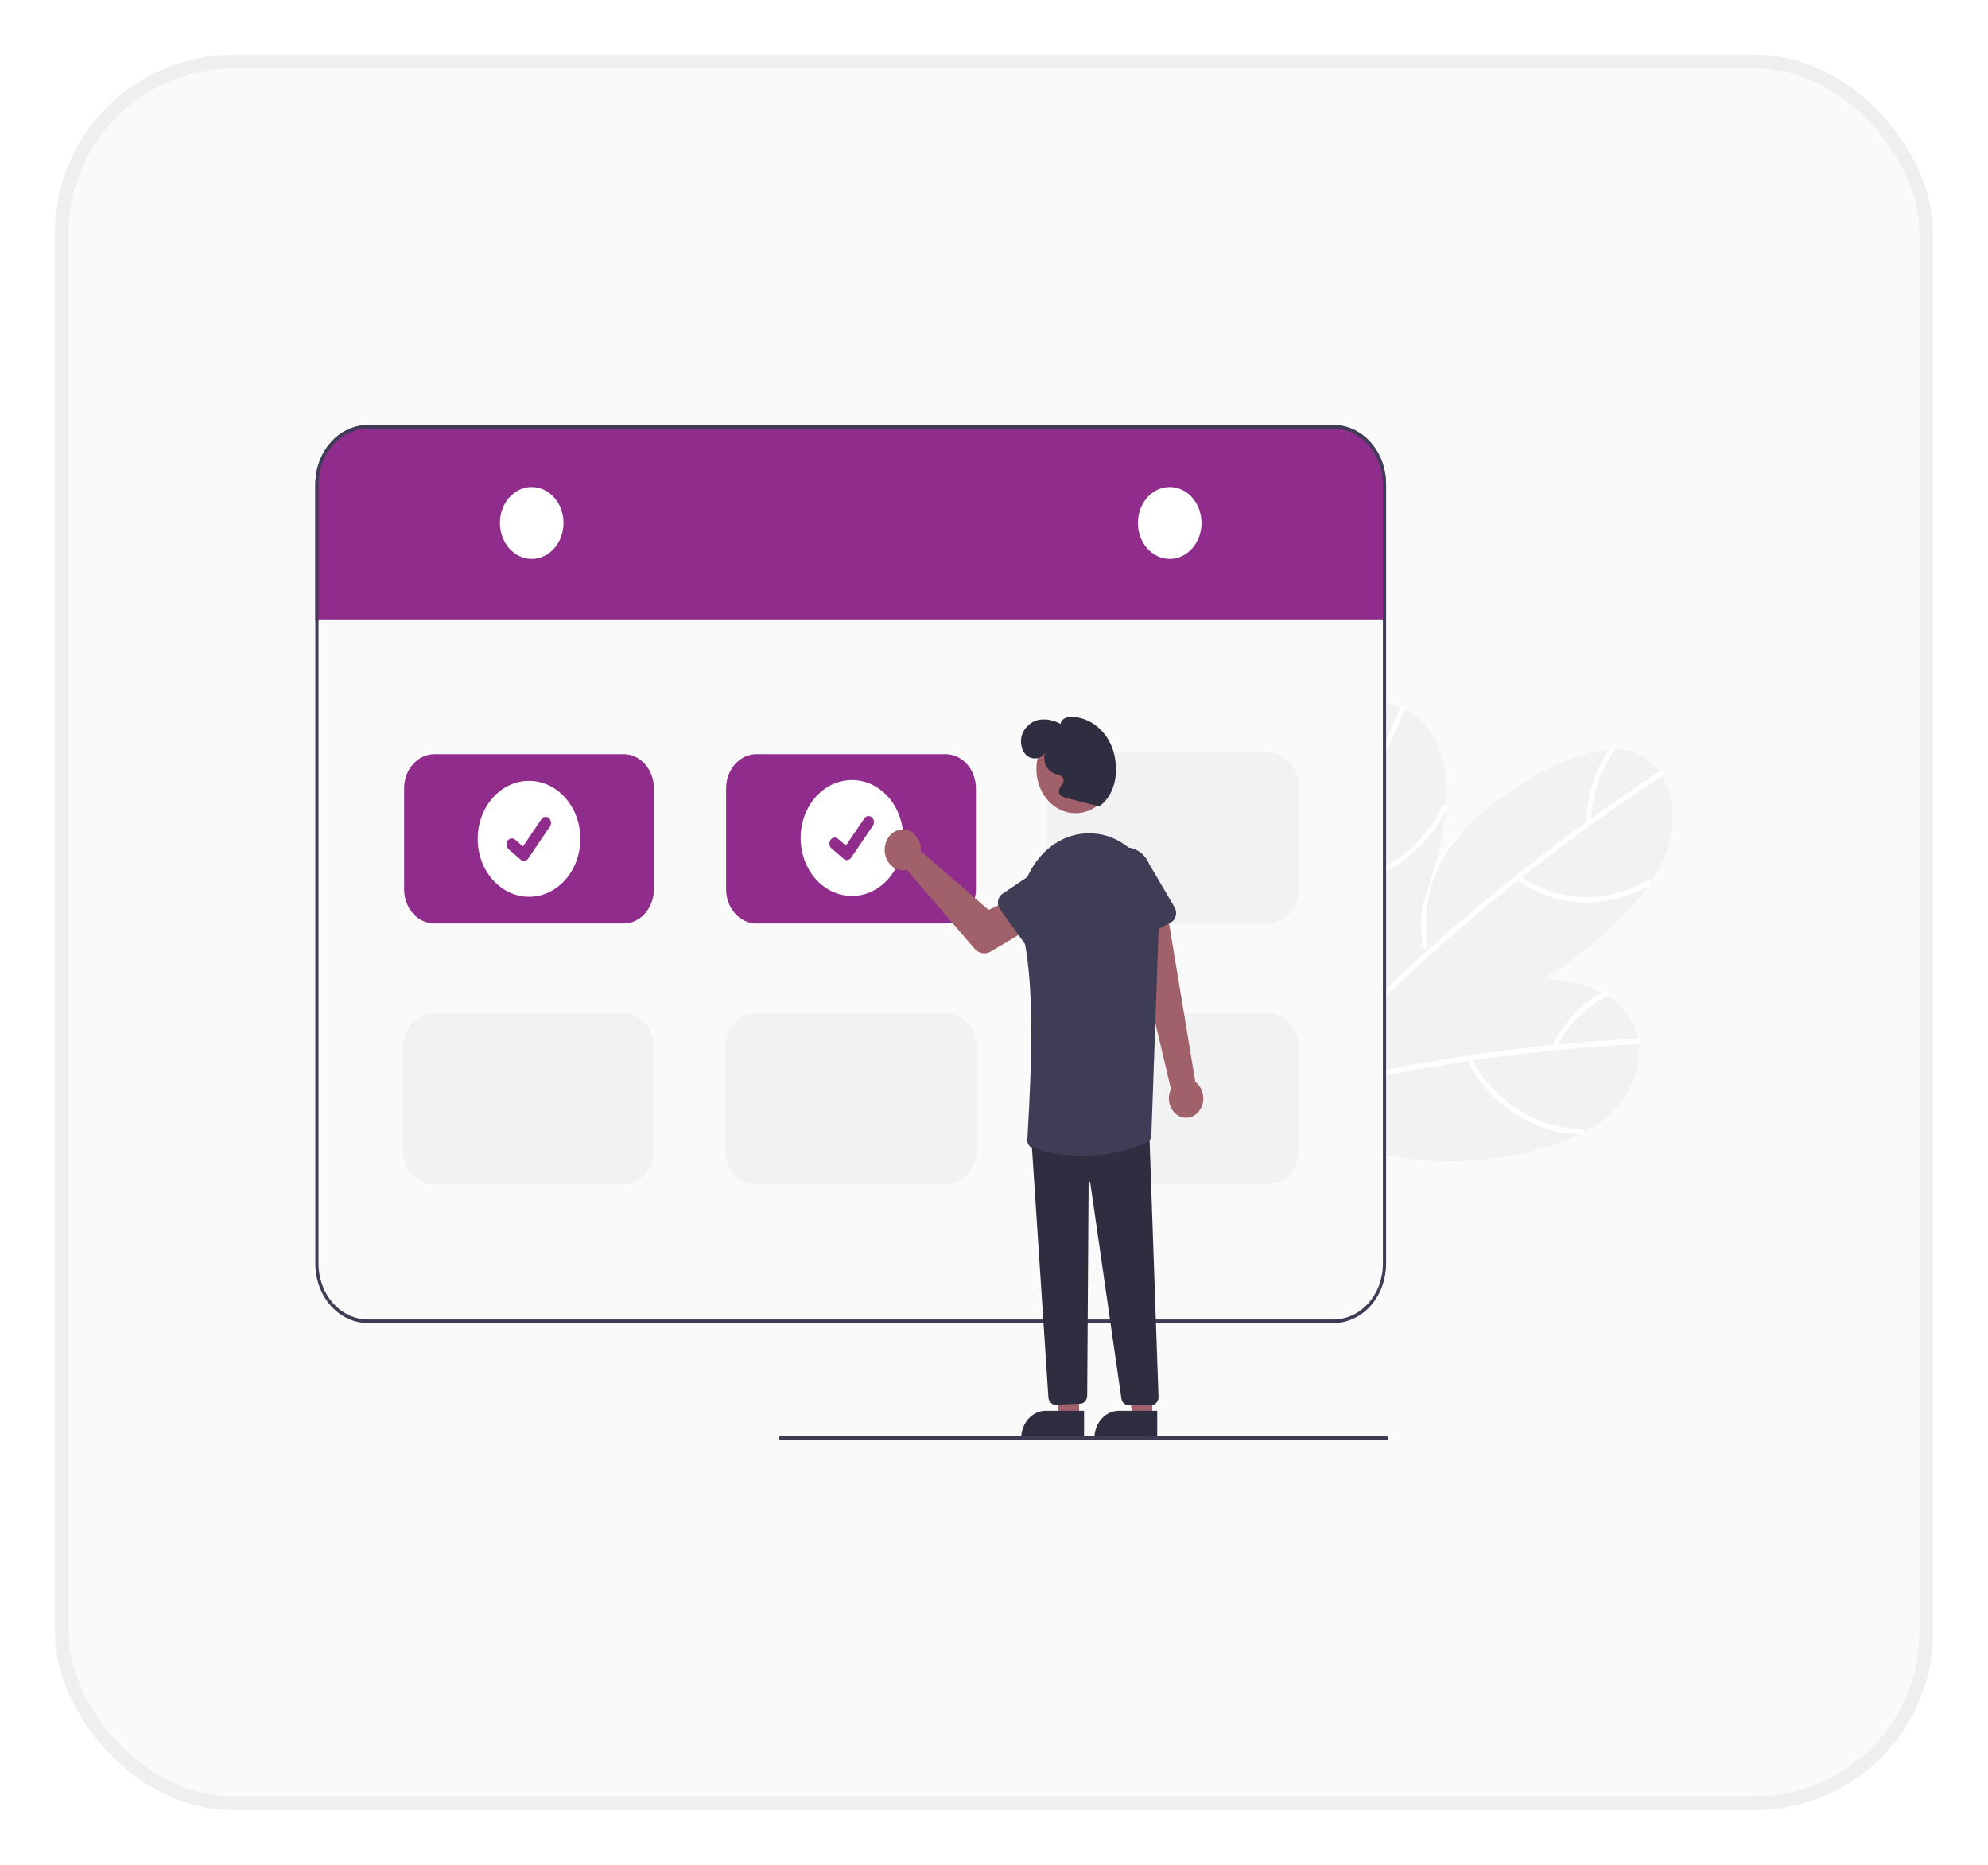 <svg width="145" height="136" viewBox="0 0 145 136" fill="none" xmlns="http://www.w3.org/2000/svg">
<g filter="url(#filter0_d_59_835)">
<rect x="4.5" y="0.5" width="136" height="127" rx="12.5" fill="#FAFAFA" stroke="#EFEFEF"/>
<g clip-path="url(#clip0_59_835)">
<path d="M118.13 76.522C117.415 77.404 116.529 78.06 115.567 78.57H115.566C115.475 78.618 115.385 78.665 115.293 78.71H115.292L115.291 78.711L115.289 78.71H115.288C115.288 78.71 115.288 78.71 115.288 78.71C115.288 78.71 115.288 78.71 115.288 78.711C115.288 78.711 115.288 78.711 115.288 78.711C115.287 78.711 115.287 78.711 115.287 78.711H115.286L115.285 78.71C115.284 78.711 115.284 78.711 115.282 78.71L115.281 78.711L115.28 78.71H115.279C115.278 78.711 115.278 78.711 115.277 78.71H115.275C114.632 79.024 113.97 79.291 113.296 79.509C109.329 80.779 105.16 81.024 101.098 80.228C101.021 80.212 100.944 80.196 100.866 80.18V69.557C100.943 69.52 101.021 69.484 101.098 69.448C101.605 69.211 102.119 68.994 102.638 68.795C103.386 68.507 104.143 68.26 104.911 68.054C107.418 67.369 110.004 67.133 112.575 67.354C113.043 67.394 113.509 67.45 113.975 67.525C114.948 67.678 115.969 67.945 116.868 68.409H116.869C117 68.478 117.129 68.55 117.256 68.627C118.055 69.116 118.728 69.788 119.139 70.709C119.286 71.039 119.392 71.391 119.454 71.755V71.758C119.477 71.883 119.494 72.01 119.506 72.136C119.653 73.687 119.083 75.346 118.13 76.522Z" fill="#F2F2F2"/>
<path d="M119.506 72.136C119.495 72.139 119.483 72.141 119.472 72.141C117.484 72.24 115.499 72.385 113.516 72.579H113.513C113.505 72.58 113.498 72.58 113.49 72.581C111.454 72.781 109.423 73.03 107.396 73.329C107.31 73.342 107.225 73.355 107.141 73.367C105.739 73.578 104.34 73.812 102.943 74.069C102.327 74.183 101.712 74.302 101.098 74.425C101.021 74.441 100.944 74.456 100.866 74.473V74.076C100.944 74.059 101.022 74.044 101.098 74.029C103.143 73.62 105.195 73.263 107.253 72.959C107.771 72.88 108.289 72.806 108.808 72.736C110.308 72.532 111.809 72.355 113.313 72.207C113.423 72.196 113.532 72.186 113.643 72.175C115.568 71.991 117.496 71.85 119.426 71.755C119.436 71.754 119.445 71.755 119.454 71.758C119.64 71.776 119.679 72.09 119.506 72.136Z" fill="white"/>
<path d="M115.378 78.324C112.902 78.344 110.462 77.159 108.711 75.197C108.216 74.642 107.781 74.023 107.413 73.355C107.295 73.141 107.018 73.377 107.136 73.588C108.496 76.051 110.762 77.805 113.26 78.45C113.97 78.631 114.695 78.719 115.423 78.711C115.645 78.709 115.599 78.322 115.378 78.324V78.324Z" fill="white"/>
<path d="M104.911 68.054C104.901 68.09 104.882 68.124 104.856 68.15C104.831 68.175 104.8 68.193 104.766 68.202C104.199 68.37 103.651 68.611 103.133 68.922C102.376 69.373 101.689 69.959 101.098 70.657C101.067 70.693 101.037 70.728 101.008 70.765C100.959 70.822 100.913 70.881 100.866 70.942V70.371C100.94 70.281 101.018 70.194 101.098 70.11C101.565 69.606 102.082 69.165 102.638 68.795C103.386 68.507 104.143 68.26 104.911 68.054Z" fill="white"/>
<path d="M117.073 68.305C115.498 69.07 114.18 70.381 113.311 72.049C113.293 72.097 113.293 72.151 113.31 72.199C113.327 72.246 113.36 72.285 113.402 72.305C113.445 72.324 113.492 72.324 113.534 72.305C113.576 72.285 113.61 72.248 113.629 72.201C114.459 70.626 115.71 69.388 117.203 68.667C117.408 68.569 117.278 68.206 117.073 68.305L117.073 68.305Z" fill="white"/>
<path d="M121.822 57.181C121.552 58.337 121.036 59.383 120.394 60.338L120.393 60.339C120.334 60.428 120.272 60.519 120.209 60.605V60.606C119.763 61.226 119.282 61.812 118.768 62.36C116.923 64.346 114.838 66.027 112.575 67.354C109.016 69.452 105.038 70.693 101.098 70.763C101.068 70.765 101.038 70.765 101.008 70.765C100.96 70.766 100.913 70.766 100.866 70.766V64.813C100.942 64.651 101.019 64.489 101.098 64.327C102.122 62.248 103.371 60.32 104.815 58.588C104.85 58.545 104.886 58.502 104.922 58.46C105.465 57.813 106.034 57.197 106.63 56.612C108.922 54.338 111.57 52.567 114.439 51.392C115.364 51.018 116.378 50.718 117.364 50.659C117.509 50.65 117.653 50.646 117.798 50.647C118.707 50.662 119.578 50.904 120.322 51.504C120.589 51.72 120.828 51.976 121.033 52.265C121.104 52.366 121.171 52.469 121.234 52.575V52.577C122.003 53.873 122.181 55.64 121.822 57.181Z" fill="#F2F2F2"/>
<path d="M121.234 52.575V52.577C121.226 52.585 121.217 52.592 121.207 52.599C119.489 53.726 117.793 54.895 116.119 56.105C116.117 56.106 116.116 56.108 116.113 56.109C116.107 56.114 116.1 56.119 116.092 56.123C114.372 57.367 112.675 58.654 111.003 59.982C110.933 60.037 110.862 60.093 110.792 60.149C109.637 61.07 108.494 62.011 107.364 62.971C105.228 64.786 103.14 66.668 101.098 68.618C101.021 68.692 100.944 68.766 100.866 68.841V68.331C100.943 68.257 101.021 68.182 101.098 68.109C101.88 67.363 102.67 66.629 103.466 65.904C103.704 65.688 103.943 65.472 104.182 65.259C106.305 63.35 108.476 61.513 110.695 59.747H110.696C111.133 59.4 111.57 59.056 112.008 58.715C113.252 57.749 114.51 56.805 115.782 55.885C115.873 55.818 115.966 55.751 116.059 55.684C117.687 54.511 119.336 53.376 121.007 52.279C121.015 52.274 121.024 52.269 121.033 52.265C121.207 52.186 121.37 52.446 121.234 52.575Z" fill="white"/>
<path d="M120.126 60.219C117.941 61.536 115.293 61.765 112.935 60.947C112.268 60.714 111.628 60.394 111.027 59.995C110.834 59.868 110.687 60.221 110.878 60.347C113.096 61.815 115.824 62.18 118.302 61.441C119.005 61.23 119.684 60.927 120.325 60.539C120.521 60.421 120.321 60.102 120.126 60.219V60.219Z" fill="white"/>
<path d="M103.781 65.011C103.673 64.326 103.636 63.628 103.671 62.933C103.749 61.347 104.179 59.809 104.922 58.46C105.466 57.813 106.035 57.197 106.63 56.612C106.636 56.65 106.633 56.689 106.621 56.726C106.609 56.762 106.589 56.794 106.562 56.819C106.129 57.266 105.743 57.767 105.412 58.313C104.23 60.261 103.768 62.653 104.126 64.979C104.132 65.005 104.132 65.033 104.125 65.059C104.119 65.085 104.107 65.109 104.09 65.129C104.065 65.153 104.035 65.17 104.003 65.177C103.97 65.184 103.937 65.182 103.906 65.17C103.875 65.158 103.847 65.137 103.825 65.109C103.803 65.082 103.788 65.048 103.781 65.011V65.011Z" fill="white"/>
<path d="M117.503 50.459C116.423 51.962 115.795 53.814 115.712 55.747C115.716 55.798 115.738 55.846 115.773 55.88C115.808 55.913 115.854 55.929 115.899 55.925C115.944 55.92 115.986 55.895 116.016 55.856C116.045 55.816 116.06 55.766 116.057 55.715C116.143 53.884 116.742 52.132 117.767 50.711C117.908 50.516 117.644 50.264 117.503 50.459Z" fill="white"/>
<path d="M105.486 54.762V54.764C105.478 54.876 105.469 54.988 105.458 55.099V55.102C105.377 55.894 105.251 56.68 105.081 57.454C105 57.834 104.911 58.211 104.815 58.588C104.804 58.637 104.791 58.685 104.778 58.732V58.734C104.495 59.831 104.156 60.908 103.764 61.962C103.042 63.902 102.149 65.754 101.098 67.492C101.023 67.619 100.945 67.746 100.866 67.872V47.361C100.944 47.356 101.021 47.356 101.098 47.358C101.135 47.358 101.173 47.36 101.21 47.362C101.537 47.382 101.861 47.453 102.171 47.573C102.28 47.614 102.385 47.66 102.49 47.711C103.756 48.337 104.75 49.717 105.182 51.235C105.506 52.372 105.571 53.568 105.486 54.762Z" fill="#F2F2F2"/>
<path d="M102.49 47.711C102.487 47.724 102.483 47.736 102.477 47.748C102.007 48.778 101.547 49.814 101.098 50.855C101.021 51.035 100.943 51.216 100.866 51.395V50.505C100.943 50.326 101.02 50.148 101.098 49.97C101.445 49.176 101.798 48.386 102.157 47.599C102.161 47.59 102.165 47.581 102.171 47.573C102.277 47.4 102.542 47.518 102.49 47.711Z" fill="white"/>
<path d="M105.523 54.973C105.502 55.015 105.481 55.057 105.458 55.099C105.117 55.769 104.712 56.395 104.249 56.964C103.36 58.053 102.289 58.933 101.098 59.553C101.022 59.595 100.944 59.635 100.866 59.671V59.246C100.944 59.206 101.022 59.166 101.098 59.124C102.822 58.196 104.254 56.696 105.203 54.825C105.216 54.799 105.235 54.776 105.257 54.758C105.28 54.74 105.305 54.727 105.332 54.722C105.359 54.716 105.386 54.717 105.413 54.724C105.44 54.731 105.464 54.745 105.486 54.764C105.501 54.775 105.513 54.789 105.523 54.805C105.533 54.822 105.54 54.84 105.543 54.86C105.546 54.879 105.546 54.899 105.543 54.919C105.54 54.938 105.533 54.957 105.523 54.973V54.973Z" fill="white"/>
<path d="M101.098 31.322V41.276H100.866V41.17H23.232V41.276H23V31.322C23.001 30.176 23.405 29.078 24.123 28.267C24.841 27.457 25.814 27.001 26.829 27H97.269C98.284 27.001 99.258 27.457 99.975 28.267C100.693 29.078 101.097 30.176 101.098 31.322V31.322Z" fill="#902C8C"/>
<path d="M97.269 27H26.829C25.814 27.001 24.841 27.457 24.123 28.267C23.405 29.078 23.001 30.176 23 31.322V88.165C23.001 89.311 23.405 90.409 24.123 91.22C24.841 92.03 25.814 92.486 26.829 92.487H97.269C98.284 92.486 99.258 92.03 99.975 91.22C100.693 90.409 101.097 89.311 101.098 88.165V31.322C101.097 30.176 100.693 29.078 99.975 28.267C99.258 27.457 98.284 27.001 97.269 27V27ZM100.866 88.165C100.865 89.241 100.486 90.273 99.811 91.034C99.137 91.795 98.222 92.223 97.269 92.225H26.829C25.876 92.223 24.962 91.795 24.287 91.034C23.613 90.273 23.233 89.241 23.232 88.165V31.322C23.233 30.246 23.613 29.214 24.287 28.453C24.962 27.692 25.876 27.263 26.829 27.262H97.269C98.222 27.263 99.137 27.692 99.811 28.453C100.486 29.214 100.865 30.246 100.866 31.322V88.165Z" fill="#3F3D56"/>
<path d="M38.782 36.758C40.064 36.758 41.103 35.585 41.103 34.138C41.103 32.691 40.064 31.519 38.782 31.519C37.5 31.519 36.461 32.691 36.461 34.138C36.461 35.585 37.5 36.758 38.782 36.758Z" fill="white"/>
<path d="M85.316 36.758C86.598 36.758 87.637 35.585 87.637 34.138C87.637 32.691 86.598 31.519 85.316 31.519C84.034 31.519 82.995 32.691 82.995 34.138C82.995 35.585 84.034 36.758 85.316 36.758Z" fill="white"/>
<path d="M45.488 63.345H31.681C31.096 63.345 30.535 63.082 30.122 62.615C29.708 62.148 29.476 61.516 29.475 60.855V53.49C29.476 52.83 29.708 52.197 30.122 51.73C30.535 51.264 31.096 51.001 31.681 51H45.488C46.073 51.001 46.633 51.264 47.047 51.73C47.461 52.197 47.693 52.83 47.694 53.49V60.855C47.693 61.516 47.461 62.148 47.047 62.615C46.633 63.082 46.073 63.345 45.488 63.345V63.345Z" fill="#902C8C"/>
<path d="M68.975 63.345H55.169C54.584 63.345 54.023 63.082 53.609 62.615C53.196 62.148 52.963 61.516 52.962 60.855V53.49C52.963 52.83 53.196 52.197 53.609 51.73C54.023 51.264 54.584 51.001 55.169 51H68.975C69.56 51.001 70.121 51.264 70.534 51.73C70.948 52.197 71.181 52.83 71.181 53.49V60.855C71.181 61.516 70.948 62.148 70.534 62.615C70.121 63.082 69.56 63.345 68.975 63.345V63.345Z" fill="#902C8C"/>
<path d="M68.975 82.375H55.169C54.566 82.374 53.988 82.103 53.562 81.623C53.136 81.141 52.896 80.489 52.895 79.809V72.444C52.896 71.764 53.136 71.112 53.562 70.631C53.988 70.15 54.566 69.879 55.169 69.879H68.975C69.578 69.879 70.156 70.15 70.582 70.631C71.008 71.112 71.247 71.764 71.248 72.444V79.809C71.247 80.489 71.008 81.141 70.582 81.622C70.156 82.103 69.578 82.374 68.975 82.375V82.375Z" fill="#F2F2F2"/>
<path d="M45.443 82.375H31.636C31.033 82.374 30.456 82.103 30.029 81.622C29.603 81.141 29.363 80.489 29.363 79.809V72.444C29.363 71.764 29.603 71.112 30.029 70.631C30.456 70.15 31.033 69.879 31.636 69.879H45.443C46.045 69.879 46.623 70.15 47.049 70.631C47.475 71.112 47.715 71.764 47.715 72.444V79.809C47.715 80.489 47.475 81.141 47.049 81.622C46.623 82.103 46.045 82.374 45.443 82.375V82.375Z" fill="#F2F2F2"/>
<path d="M92.462 82.375H78.656C78.053 82.374 77.475 82.103 77.049 81.622C76.623 81.141 76.383 80.489 76.383 79.809V72.444C76.383 71.764 76.623 71.112 77.049 70.631C77.475 70.15 78.053 69.879 78.656 69.879H92.462C93.065 69.879 93.643 70.15 94.069 70.631C94.495 71.112 94.735 71.764 94.735 72.444V79.809C94.735 80.489 94.495 81.141 94.069 81.622C93.643 82.103 93.065 82.374 92.462 82.375V82.375Z" fill="#F2F2F2"/>
<path d="M92.462 63.36H78.656C78.053 63.359 77.475 63.089 77.049 62.608C76.623 62.127 76.383 61.475 76.383 60.795V53.43C76.383 52.749 76.623 52.097 77.049 51.617C77.475 51.136 78.053 50.865 78.656 50.864H92.462C93.065 50.865 93.643 51.136 94.069 51.617C94.495 52.097 94.735 52.749 94.735 53.43V60.795C94.735 61.475 94.495 62.127 94.069 62.608C93.643 63.089 93.065 63.359 92.462 63.36Z" fill="#F2F2F2"/>
<path d="M38.584 61.398C40.652 61.398 42.328 59.507 42.328 57.173C42.328 54.839 40.652 52.947 38.584 52.947C36.517 52.947 34.841 54.839 34.841 57.173C34.841 59.507 36.517 61.398 38.584 61.398Z" fill="white"/>
<path d="M38.213 58.785C38.129 58.785 38.047 58.754 37.98 58.697L37.975 58.694L37.096 57.933C37.055 57.898 37.021 57.854 36.995 57.804C36.969 57.754 36.952 57.699 36.946 57.641C36.939 57.584 36.942 57.525 36.956 57.469C36.969 57.413 36.992 57.361 37.023 57.315C37.054 57.269 37.093 57.23 37.138 57.201C37.182 57.172 37.231 57.153 37.282 57.146C37.333 57.138 37.385 57.142 37.434 57.157C37.484 57.172 37.53 57.198 37.571 57.233L38.141 57.726L39.488 55.744C39.519 55.698 39.558 55.659 39.602 55.63C39.647 55.601 39.696 55.583 39.747 55.575C39.798 55.567 39.849 55.571 39.899 55.586C39.949 55.601 39.995 55.627 40.036 55.662L40.028 55.675L40.036 55.663C40.118 55.734 40.172 55.839 40.185 55.955C40.199 56.071 40.171 56.188 40.108 56.281L38.524 58.613C38.488 58.666 38.441 58.71 38.387 58.74C38.333 58.77 38.273 58.785 38.213 58.785V58.785Z" fill="#902C8C"/>
<path d="M62.139 61.338C64.206 61.338 65.882 59.446 65.882 57.112C65.882 54.779 64.206 52.887 62.139 52.887C60.071 52.887 58.395 54.779 58.395 57.112C58.395 59.446 60.071 61.338 62.139 61.338Z" fill="white"/>
<path d="M61.767 58.724C61.683 58.724 61.601 58.694 61.534 58.636L61.53 58.633L60.65 57.873C60.568 57.802 60.514 57.696 60.5 57.58C60.486 57.464 60.514 57.347 60.577 57.254C60.64 57.161 60.734 57.1 60.836 57.085C60.939 57.07 61.043 57.101 61.125 57.172L61.695 57.666L63.042 55.683C63.073 55.637 63.112 55.599 63.157 55.57C63.201 55.541 63.25 55.522 63.301 55.514C63.352 55.507 63.404 55.511 63.453 55.526C63.503 55.541 63.549 55.566 63.59 55.602L63.582 55.614L63.59 55.602C63.672 55.673 63.726 55.778 63.74 55.894C63.753 56.01 63.726 56.127 63.663 56.22L62.078 58.552C62.042 58.606 61.995 58.649 61.941 58.679C61.887 58.709 61.828 58.724 61.767 58.724V58.724Z" fill="#902C8C"/>
<path d="M87.441 77.052C87.564 76.9 87.656 76.719 87.711 76.523C87.765 76.327 87.781 76.119 87.757 75.915C87.733 75.712 87.669 75.516 87.571 75.343C87.473 75.17 87.342 75.023 87.188 74.913L85.098 62.317L82.556 63.381L85.41 75.428C85.263 75.732 85.221 76.086 85.29 76.424C85.359 76.761 85.536 77.058 85.787 77.258C86.037 77.458 86.344 77.548 86.649 77.51C86.954 77.472 87.236 77.309 87.441 77.052V77.052Z" fill="#A0616A"/>
<path d="M67.158 57.831C67.165 57.909 67.165 57.988 67.161 58.066L72.103 62.36L73.505 61.71L74.65 63.969L72.268 65.391C72.075 65.506 71.855 65.548 71.64 65.509C71.425 65.471 71.227 65.355 71.075 65.178L66.135 59.43C65.873 59.496 65.6 59.472 65.352 59.359C65.103 59.246 64.891 59.05 64.743 58.797C64.595 58.545 64.519 58.248 64.525 57.945C64.53 57.643 64.618 57.349 64.775 57.104C64.931 56.859 65.151 56.673 65.403 56.572C65.656 56.471 65.93 56.459 66.189 56.538C66.448 56.617 66.679 56.783 66.852 57.014C67.025 57.245 67.132 57.53 67.158 57.831H67.158Z" fill="#A0616A"/>
<path d="M78.705 99.409H77.282L76.605 94.525L78.705 94.525L78.705 99.409Z" fill="#A0616A"/>
<path d="M79.068 100.965L74.48 100.965V100.899C74.48 100.635 74.527 100.373 74.616 100.128C74.706 99.884 74.838 99.662 75.003 99.474C75.169 99.287 75.366 99.139 75.583 99.038C75.799 98.936 76.031 98.884 76.266 98.884H76.266L79.068 98.884L79.068 100.965Z" fill="#2F2E41"/>
<path d="M84.043 99.409H82.62L81.943 94.525L84.043 94.525L84.043 99.409Z" fill="#A0616A"/>
<path d="M84.406 100.965L79.819 100.965V100.899C79.818 100.635 79.865 100.373 79.954 100.128C80.044 99.884 80.176 99.662 80.341 99.474C80.507 99.287 80.704 99.139 80.921 99.038C81.137 98.936 81.37 98.884 81.604 98.884H81.604L84.406 98.884L84.406 100.965Z" fill="#2F2E41"/>
<path d="M76.987 98.443C76.857 98.443 76.732 98.389 76.636 98.29C76.54 98.192 76.48 98.056 76.468 97.91L75.228 79.091L75.286 79.085L83.818 78.294L83.82 78.362L84.499 97.858C84.501 97.937 84.49 98.016 84.465 98.09C84.44 98.164 84.401 98.231 84.353 98.288C84.304 98.346 84.246 98.391 84.181 98.422C84.116 98.453 84.047 98.469 83.977 98.469H82.304C82.179 98.47 82.058 98.419 81.963 98.328C81.868 98.236 81.806 98.109 81.788 97.969L79.516 82.22C79.514 82.204 79.506 82.189 79.495 82.179C79.483 82.169 79.469 82.164 79.454 82.165C79.44 82.166 79.426 82.173 79.416 82.185C79.406 82.198 79.401 82.213 79.401 82.23L79.298 97.779C79.297 97.93 79.245 98.074 79.153 98.182C79.061 98.291 78.936 98.356 78.803 98.364L77.015 98.442C77.005 98.443 76.996 98.443 76.987 98.443Z" fill="#2F2E41"/>
<path d="M78.443 55.307C80.017 55.307 81.293 53.867 81.293 52.09C81.293 50.313 80.017 48.873 78.443 48.873C76.869 48.873 75.593 50.313 75.593 52.09C75.593 53.867 76.869 55.307 78.443 55.307Z" fill="#A0616A"/>
<path d="M78.995 80.291C77.749 80.287 76.509 80.095 75.308 79.722C75.193 79.684 75.092 79.602 75.024 79.49C74.955 79.379 74.923 79.244 74.933 79.108C75.316 72.6 75.407 67.549 74.6 64.054C74.256 62.565 74.412 60.996 75.028 59.751C75.955 57.876 77.659 56.735 79.477 56.774C79.564 56.776 79.652 56.78 79.74 56.785C82.499 56.945 84.649 59.762 84.532 63.064L83.978 78.803C83.976 78.918 83.944 79.029 83.885 79.124C83.827 79.218 83.746 79.29 83.651 79.332C82.162 79.965 80.585 80.289 78.995 80.291Z" fill="#3F3D56"/>
<path d="M75.069 65.263L72.934 62.31C72.873 62.226 72.829 62.128 72.805 62.023C72.781 61.918 72.777 61.809 72.793 61.702C72.81 61.595 72.847 61.494 72.901 61.404C72.956 61.315 73.027 61.24 73.11 61.185L76.002 59.24C76.384 58.891 76.874 58.728 77.362 58.787C77.851 58.845 78.3 59.12 78.61 59.55C78.919 59.981 79.065 60.533 79.015 61.085C78.964 61.637 78.722 62.144 78.341 62.495L76.081 65.294C76.016 65.374 75.937 65.438 75.848 65.48C75.76 65.522 75.665 65.543 75.569 65.54C75.472 65.537 75.378 65.511 75.292 65.463C75.206 65.415 75.13 65.347 75.069 65.263V65.263Z" fill="#3F3D56"/>
<path d="M81.785 64.892C81.697 64.848 81.619 64.783 81.556 64.701C81.492 64.62 81.445 64.524 81.418 64.42L80.457 60.791C80.248 60.289 80.225 59.713 80.391 59.191C80.558 58.669 80.901 58.243 81.346 58.007C81.791 57.77 82.3 57.742 82.763 57.929C83.226 58.115 83.605 58.502 83.815 59.003L85.674 62.171C85.727 62.262 85.762 62.364 85.777 62.471C85.792 62.578 85.786 62.688 85.76 62.792C85.734 62.897 85.689 62.993 85.626 63.076C85.564 63.159 85.487 63.225 85.4 63.271L82.342 64.887C82.255 64.933 82.16 64.957 82.064 64.958C81.968 64.959 81.873 64.937 81.785 64.892V64.892Z" fill="#3F3D56"/>
<path d="M79.852 54.729L77.739 54.184C77.521 54.127 77.259 54.02 77.229 53.77C77.188 53.434 77.617 53.2 77.577 52.864C77.539 52.538 77.148 52.496 76.87 52.4C76.611 52.297 76.397 52.085 76.275 51.808C76.152 51.531 76.129 51.21 76.212 50.915C75.911 51.394 75.223 51.435 74.833 51.047C74.442 50.659 74.367 49.955 74.602 49.431C74.728 49.173 74.907 48.953 75.123 48.788C75.34 48.624 75.587 48.519 75.846 48.483C76.367 48.416 76.893 48.527 77.358 48.8C77.388 48.429 77.799 48.279 78.129 48.276C78.815 48.285 79.482 48.535 80.036 48.991C80.59 49.448 81.004 50.088 81.221 50.823C81.626 52.296 81.355 53.912 80.221 54.774L79.852 54.729Z" fill="#2F2E41"/>
<path d="M101.132 101H56.919C56.888 101 56.858 100.986 56.836 100.962C56.815 100.937 56.802 100.904 56.802 100.869C56.802 100.834 56.815 100.801 56.836 100.776C56.858 100.752 56.888 100.738 56.919 100.738H101.132C101.162 100.738 101.192 100.752 101.214 100.776C101.235 100.801 101.248 100.834 101.248 100.869C101.248 100.904 101.235 100.937 101.214 100.962C101.192 100.986 101.162 101 101.132 101Z" fill="#3F3D56"/>
</g>
</g>
<defs>
<filter id="filter0_d_59_835" x="0" y="0" width="145" height="136" filterUnits="userSpaceOnUse" color-interpolation-filters="sRGB">
<feFlood flood-opacity="0" result="BackgroundImageFix"/>
<feColorMatrix in="SourceAlpha" type="matrix" values="0 0 0 0 0 0 0 0 0 0 0 0 0 0 0 0 0 0 127 0" result="hardAlpha"/>
<feOffset dy="4"/>
<feGaussianBlur stdDeviation="2"/>
<feComposite in2="hardAlpha" operator="out"/>
<feColorMatrix type="matrix" values="0 0 0 0 0 0 0 0 0 0 0 0 0 0 0 0 0 0 0.25 0"/>
<feBlend mode="normal" in2="BackgroundImageFix" result="effect1_dropShadow_59_835"/>
<feBlend mode="normal" in="SourceGraphic" in2="effect1_dropShadow_59_835" result="shape"/>
</filter>
<clipPath id="clip0_59_835">
<rect width="99" height="74" fill="white" transform="translate(23 27)"/>
</clipPath>
</defs>
</svg>
